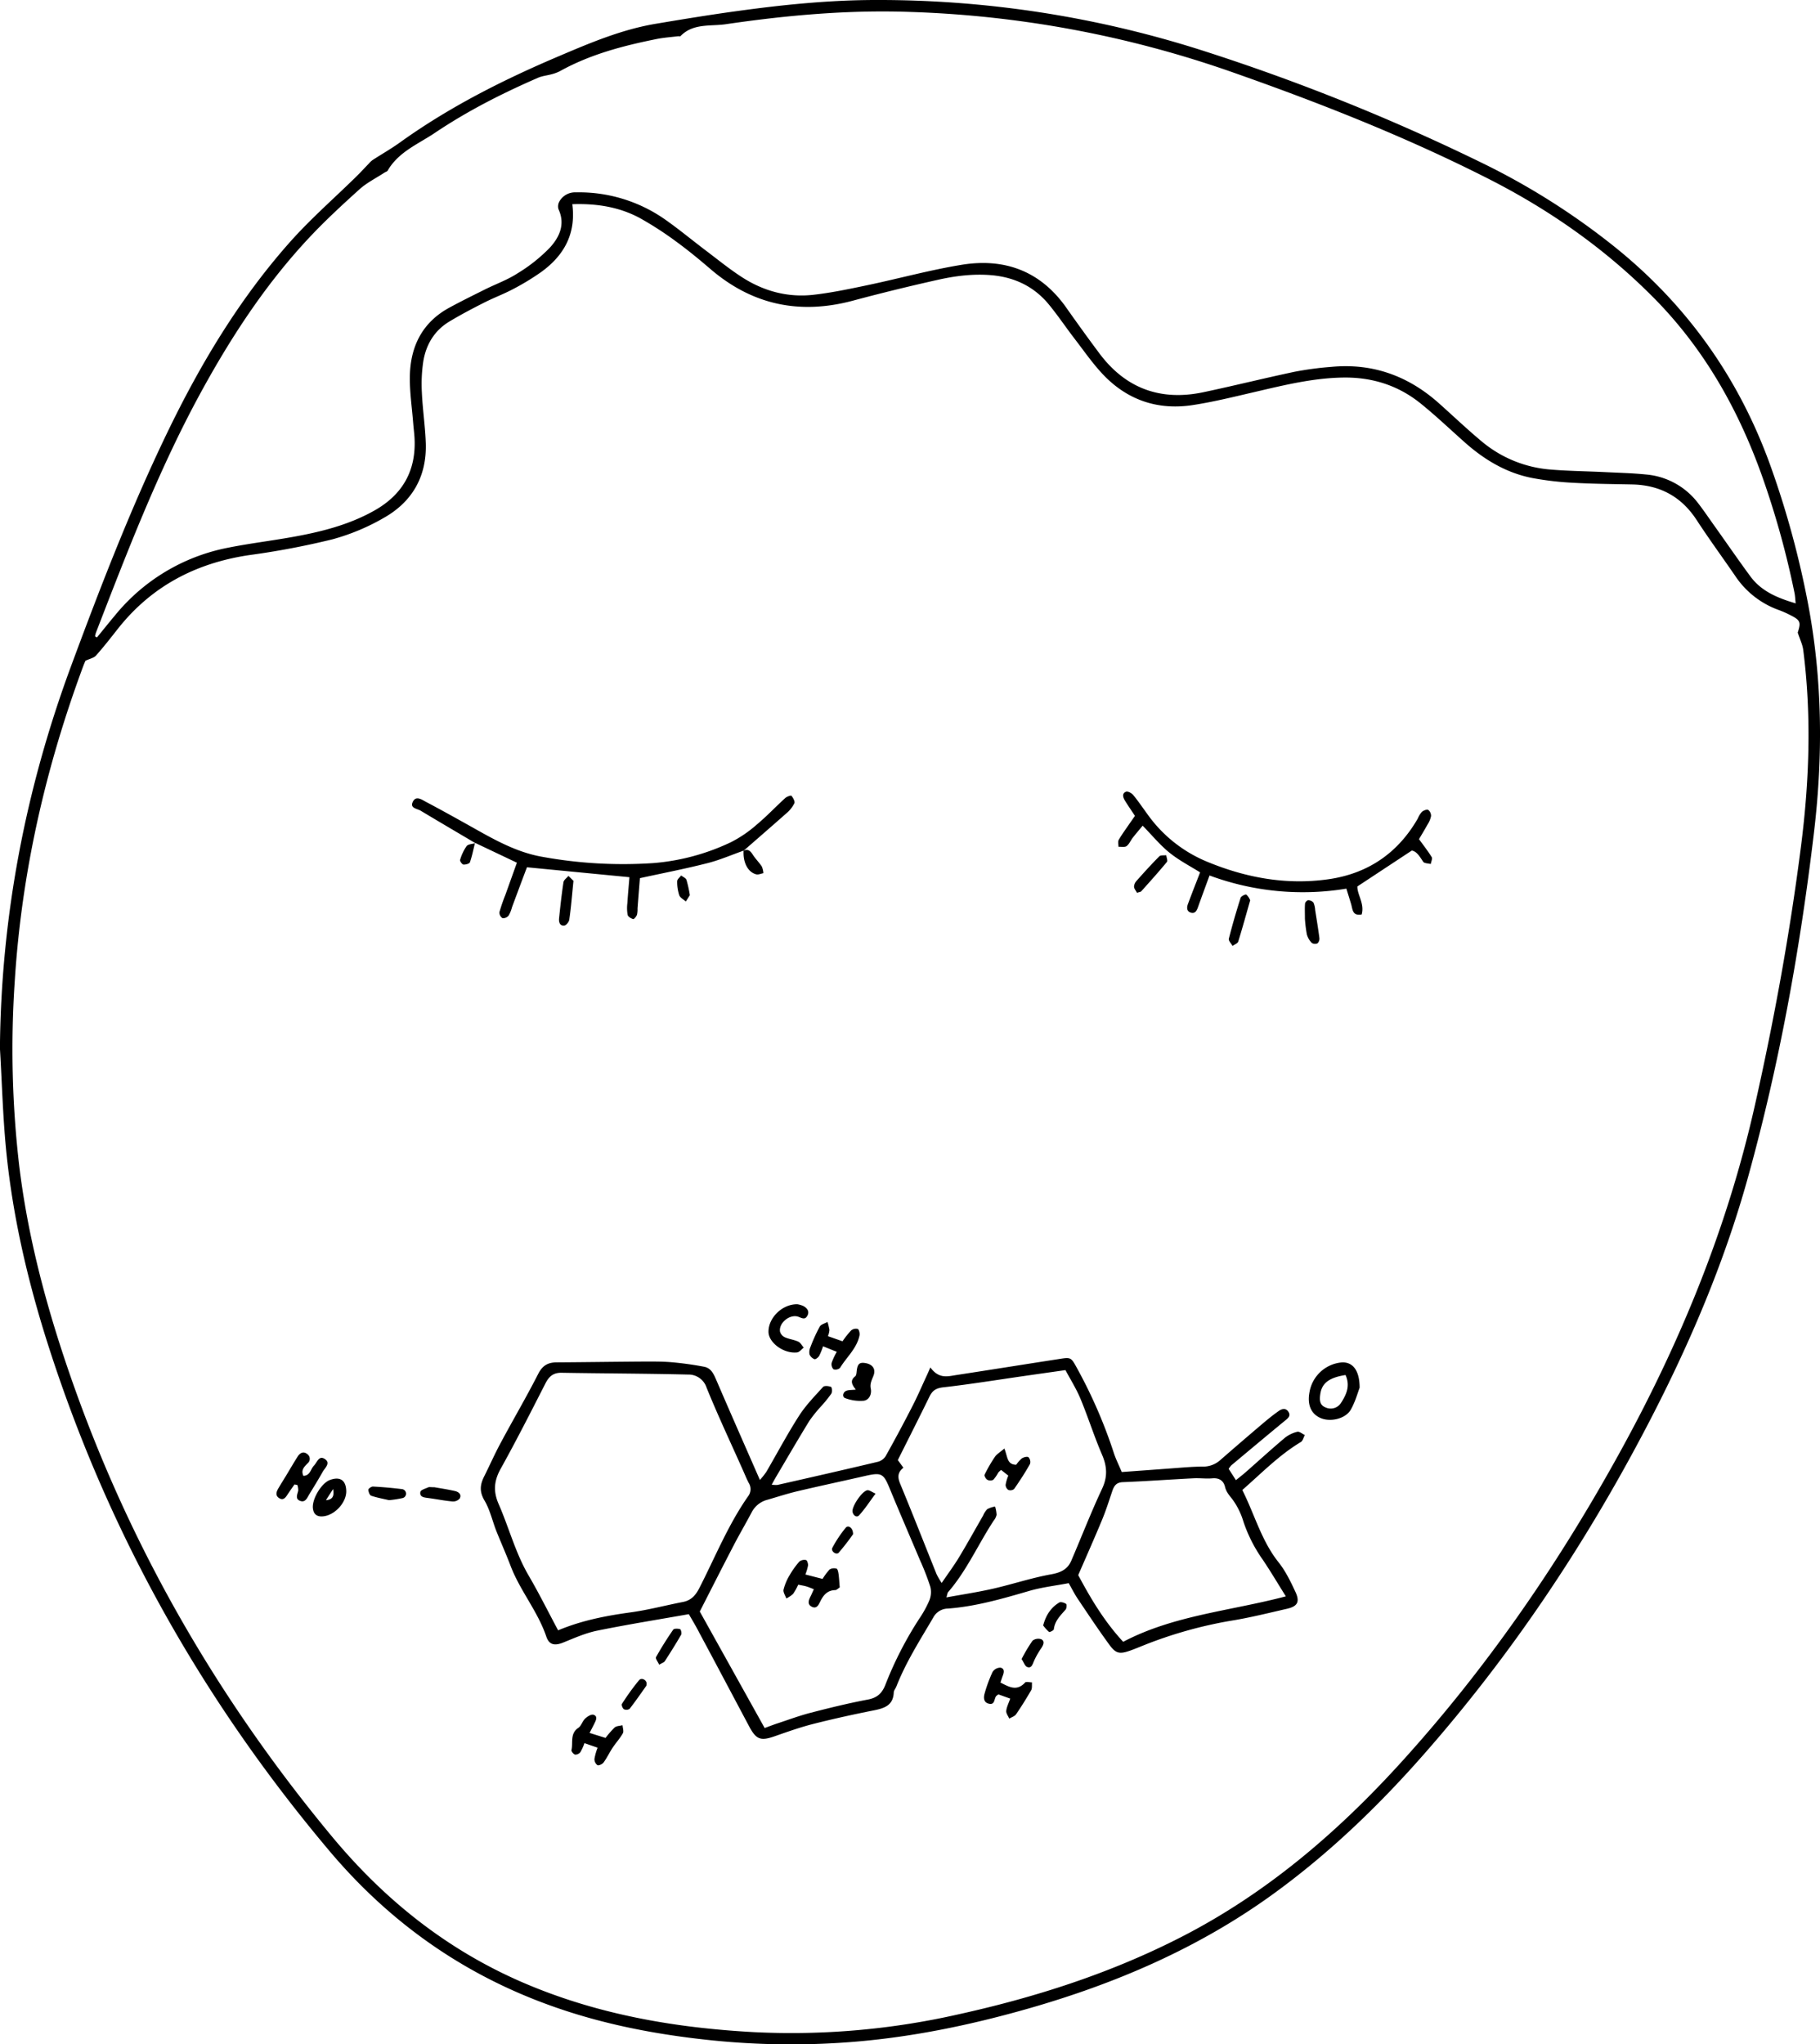 <svg data-name="Layer 1" xmlns="http://www.w3.org/2000/svg" viewBox="0 0 760.86 854.44"><path d="M-.03 438.07c.49-55.14 10.73-108.4 29.86-160 12.12-32.7 24.68-65.25 39.83-96.71 13.93-28.93 30.34-56.37 51.77-80.43 8.56-9.6 18.34-18.12 27.54-27.15 1.8-1.76 3.49-3.63 5.24-5.43a9.45 9.45 0 0 1 1.57-1.47c3.78-2.45 7.7-4.67 11.35-7.29 20.49-14.72 42.78-26 65.93-35.86 13.41-5.71 26.74-11.4 41.2-13.81 11.1-1.86 22.22-3.69 33.38-5.22C327.12 2 346.66 0 366.32 0a444.3 444.3 0 0 1 135.75 20.92 870.59 870.59 0 0 1 118.22 47.53 295.8 295.8 0 0 1 53.81 34c31.14 24.74 53.2 55.88 66.45 93.34a382.51 382.51 0 0 1 15.35 56.74c6 31.68 6.24 63.51 2.44 95.41-5.75 48.44-14.37 96.31-27.37 143.34-10.19 37-25.25 72-43 105.82-25.69 49-56.24 94.64-92.8 136.21-18.9 21.49-39.43 41.24-62.64 58.1-31.27 22.73-66.17 37.71-103.15 48.22-24.35 6.92-49.06 12-74.34 13.9a325 325 0 0 1-57.18-.74c-23.21-2.37-46-6.7-68-14.66-36.44-13.13-66.89-34.67-91.89-64.23C85.79 712.07 46.56 643 21.37 566c-9.18-28-16.05-56.62-18.87-86-1.33-13.95-1.7-28-2.53-41.93zM239.25 85.35c1.63 12.46-3.54 21.5-13 28.34a103.12 103.12 0 0 1-11.62 7.07c-4 2.13-8.29 3.71-12.33 5.77-4.86 2.46-9.68 5-14.35 7.8-6.32 3.78-9.86 9.68-11 16.79a63.46 63.46 0 0 0-.58 13c.32 7.07 1.4 14.11 1.63 21.18.44 13.78-5.63 24.4-17.47 31.1a90.24 90.24 0 0 1-21.51 9 331.52 331.52 0 0 1-34.79 6.6c-22.4 3.32-41 13.05-55.11 31-2.92 3.71-5.82 7.44-9 11-.9 1-2.59 1.31-4.4 2.17-.18.43-.62 1.42-1 2.44C18.97 321.12 9 364.86 6.16 410.2A421.37 421.37 0 0 0 8 486.95c3.31 27.52 10.1 54.24 18.83 80.52 24.53 73.85 62.27 140.26 111.92 200.07 21.84 26.31 47.77 47.11 79.27 60.81 31.12 13.52 63.91 19.22 97.51 21a315.63 315.63 0 0 0 85-7.42c32.41-7.15 63.81-17.22 93.43-32.42 35.1-18 64.58-43.12 91-72.07 35.82-39.28 65.82-82.69 91.52-129.16C702.1 562 722.02 513.68 733.63 462c8.06-35.82 14.64-71.89 19.29-108.33 3.49-27.34 4.44-54.69.92-82.09-.28-2.18-1.33-4.26-2.29-7.19 1.45-4.57 1.2-5.22-4-7.75a42.72 42.72 0 0 0-4-1.71 36.72 36.72 0 0 1-18.14-14.23c-5.35-7.79-10.94-15.42-16.1-23.33-6.39-9.81-15.33-14.63-26.92-14.89-8.17-.17-16.36-.23-24.52-.69a128.15 128.15 0 0 1-17.29-2c-11-2.15-20.26-7.77-28.53-15.18-6-5.34-11.78-10.83-18-15.86-9.37-7.61-20.25-11.1-32.36-10.95-12.66.16-24.83 3.16-37 6-8.66 2-17.32 4.17-26.1 5.51-14.42 2.21-27.09-2-37.22-12.54-4.5-4.69-8.23-10.14-12.22-15.31-3.65-4.75-7-9.76-10.81-14.37-6-7.18-13.74-11-23.08-12-8.08-.81-16 .21-23.8 2q-17.55 3.93-34.92 8.58c-22.22 5.95-42.06 1.79-59.58-13.26-4.55-3.9-9.19-7.73-14-11.24a142.85 142.85 0 0 0-15.52-10.06c-8.71-4.66-18.14-6.11-28.19-5.76zM39.74 266l.79.42c2.52-3.08 5-6.18 7.56-9.23a80.77 80.77 0 0 1 47.23-28.27c8.9-1.78 17.94-2.87 26.88-4.47 11.84-2.11 23.46-5 34.09-10.94 12-6.68 17.76-16.76 17-30.49-.11-2-.38-4-.54-6-.51-6.7-1.56-13.41-1.4-20.1.29-12.23 5.25-22.18 16.39-28.27 4.94-2.7 10-5.18 15-7.68 4.55-2.26 9.43-4 13.66-6.75a67.22 67.22 0 0 0 13.57-10.82c3.88-4.3 6.46-9.67 3.49-16a4.21 4.21 0 0 1 .51-3.4 7.5 7.5 0 0 1 6.76-3.6 62.59 62.59 0 0 1 37.44 11.43c5.79 4.07 11.25 8.61 16.9 12.88 4.93 3.73 9.74 7.64 14.9 11 9.11 5.94 19.25 8.73 30.1 7.5 7.55-.86 15-2.43 22.48-4 13.14-2.76 26.14-6.35 39.37-8.52 18-2.95 33 2.53 43.82 17.86 2.61 3.72 5.27 7.41 7.93 11.09 1.92 2.65 3.87 5.28 5.82 7.9 11 14.83 25.7 20.18 43.65 16.38 12.8-2.71 25.49-5.88 38.28-8.58a136.39 136.39 0 0 1 15.11-2c17.29-1.65 32.23 3.77 45.09 15.27 5.83 5.2 11.5 10.6 17.49 15.61a50.94 50.94 0 0 0 28.73 12c7.59.65 15.23.72 22.85 1.09 5.8.29 11.63.42 17.4 1a30.61 30.61 0 0 1 21.82 12c2.44 3.16 4.67 6.48 7 9.74 5 7 9.79 14 14.86 20.87 4.6 6.23 11.31 9 18.92 11.26-.2-1.84-.23-3.1-.48-4.32a365.1 365.1 0 0 0-13-47.26c-10-28.66-24.5-54.62-46.09-76.36-20.06-20.19-43-36.31-68.28-49.21-35.35-18-72.23-32.48-109.64-45.55A449.32 449.32 0 0 0 380.76 5c-25.89-.94-51.59 1.35-77.14 5.09-6.45 1-13.79-.52-19.13 5-.18.19-.71 0-1.07.06-2.7.33-5.43.54-8.1 1-14.35 2.85-28.35 6.44-41.22 13.58a16.16 16.16 0 0 1-3.48 1.3c-1.88.53-3.9.69-5.66 1.46-14.99 6.51-29.63 13.94-43.22 23.09-6.94 4.66-15.17 7.91-19.66 15.72-.24.41-.91.56-1.36.86-3.52 2.3-7.39 4.21-10.48 7-7.28 6.57-14.51 13.25-21.2 20.41-18.62 19.92-33.31 42.65-46.22 66.55-17 31.58-29.84 65-42.75 98.41a9.31 9.31 0 0 0-.33 1.47z"/><path d="M287.97 674.64c-12.61 2.23-25.5 4.29-38.28 6.89-4.9 1-9.61 3.1-14.3 5-3.48 1.39-5.81 1-7-2.51-3.58-10.58-11-19.2-14.94-29.57-1.86-4.89-4-9.67-5.95-14.55-1.66-4.22-2.64-8.82-4.91-12.67s-1.9-6.74-.17-10.19c2.36-4.71 4.48-9.54 7-14.18 5.15-9.61 10.66-19 15.62-28.72 1.77-3.47 4.09-4.72 7.69-4.74 11.81-.07 23.62-.25 35.43-.33 4.18 0 8.38-.08 12.53.27a137.16 137.16 0 0 1 13.68 1.9c3 .57 4.07 3.2 5.19 5.8 5.87 13.65 11.88 27.25 18.12 41.51a35.13 35.13 0 0 0 2.65-3.32c4.57-7.84 8.82-15.87 13.71-23.49 2.81-4.39 6.54-8.2 10.06-12.08.53-.58 2.35-.4 3.31 0 .41.17.57 2.14.12 2.83a52.93 52.93 0 0 1-4.08 5.07 58.85 58.85 0 0 0-5.11 6.32c-4.65 7.57-9.11 15.26-13.63 22.91-.64 1.07-1.23 2.16-2.1 3.72a10.52 10.52 0 0 0 2.42.12c14-3.17 28-6.35 41.91-9.66a5.56 5.56 0 0 0 3.28-2.32q5.85-10.44 11.31-21.11c2.16-4.2 4-8.54 6-12.83.39-.84.75-1.69 1.41-3.19 3.57 4.9 7.25 3.74 10.74 3.2 14.37-2.2 28.72-4.5 43.08-6.72 5-.78 5-.71 7.5 3.85a205.28 205.28 0 0 1 15.37 35.39c.83 2.55 2.06 5 3.33 8 7-.52 13.86-1 20.7-1.52 4.35-.31 8.7-.73 13-.75a10.71 10.71 0 0 0 7.44-2.69q8.42-7.35 16.94-14.58c2.35-2 4.74-4 7.24-5.76 1.33-1 3.1-1.74 4.32.08s-.3 2.84-1.62 3.93c-7.44 6.12-14.82 12.3-22.2 18.47a9.89 9.89 0 0 0-1.14 1.48l3.05 4.74c1.53-1.25 2.79-2.22 4-3.27 5.46-4.8 10.83-9.7 16.39-14.38a13.43 13.43 0 0 1 5.25-2.57c.88-.23 2.09.86 3.16 1.36-.55 1-.83 2.42-1.67 2.92-9.1 5.45-16.39 13-24.47 20.05 5.16 10.23 8 21.23 15.17 30.23 2.91 3.65 5 8 7 12.26s.94 6.13-3.47 7.15c-7.79 1.78-15.56 3.74-23.44 5a179.86 179.86 0 0 0-36.13 10.13c-2 .78-4 1.66-6.09 2.38-4.26 1.49-5.88 1.26-8.53-2.36-4.61-6.29-8.92-12.8-13.28-19.28-1.3-1.93-2.34-4-3.8-6.58-5.63 1.08-11.24 1.71-16.58 3.27-11.18 3.25-22.34 6.5-34 7.36a7 7 0 0 0-6.07 3.79c-5.52 9.39-11.4 18.58-15.4 28.78-.33.84-1.06 1.64-1.09 2.47-.22 5.39-3.86 6.61-8.28 7.49-8.55 1.7-17.07 3.57-25.52 5.72-5.44 1.39-10.75 3.29-16.06 5.14-5.74 2-7.61 1.38-10.51-4-7-13.14-13.95-26.3-21-39.43-1.37-2.7-2.93-5.22-4.3-7.63zm-54.62 6.75c9.92-4.15 20-6.08 30.32-7.5 7.35-1 14.58-2.94 21.88-4.35 3.38-.66 5.26-2.78 6.76-5.71 6.63-12.92 12.06-26.49 20.45-38.47a4.86 4.86 0 0 0 .24-5.58c-.93-1.77-1.66-3.64-2.48-5.46-5.09-11.44-10.44-22.78-15.14-34.37a7.91 7.91 0 0 0-7.72-5.45c-17.62-.43-35.26-.45-52.88-.75-3.42-.06-5.25 1.5-6.72 4.38-6.13 12-12.22 24-18.73 35.71-2.78 5-3.22 9.38-.87 14.77 4.35 9.95 7.06 20.57 12.64 30.06 4.28 7.33 8.06 14.96 12.22 22.72zm86.32 40.84c1.93-.71 3.6-1.36 5.29-1.92 4.66-1.53 9.26-3.25 14-4.47 7.91-2.05 15.86-4 23.88-5.51 3.92-.74 5.95-2.68 7.32-6.23a152.06 152.06 0 0 1 14.15-27.57 45 45 0 0 0 4.2-7.62 9.26 9.26 0 0 0 .43-5.66 105.48 105.48 0 0 0-4.32-11.14c-4.22-10-8.56-20-12.71-30.07-2.58-6.24-3.38-6.72-10.25-5.16-9.37 2.14-18.78 4.14-28.15 6.35-4.23 1-8.38 2.35-12.57 3.57a10.31 10.31 0 0 0-6.65 5.18c-2.45 4.66-5.13 9.2-7.55 13.87-4.83 9.28-9.55 18.61-14.19 27.69zm76-54.59c6.83-1.26 13.23-2.21 19.51-3.65 8.13-1.86 16.09-4.53 24.28-6 4-.73 6.85-2.07 8.41-5.72 4.29-10 8.23-20.16 12.84-30 2.36-5 2.13-9.34 0-14.29-3.3-7.65-5.8-15.64-9-23.34-1.72-4.14-4.15-8-6.29-12-6.11.87-11.85 1.68-17.59 2.51-11.15 1.6-22.27 3.41-33.45 4.68-3 .34-4.55 1.3-5.79 3.84-4.29 8.79-8.72 17.52-13.25 26.58l2.34 3.18c-2.52 2-2.46 4.05-1.34 6.75 5.21 12.56 10.16 25.23 15.24 37.85a36.19 36.19 0 0 0 2.09 3.58c2.66-3.91 5.11-7.2 7.23-10.69 3.47-5.75 6.72-11.63 10.08-17.46a8.36 8.36 0 0 1 1.76-2.71 10.7 10.7 0 0 1 3.26-1.09 14.51 14.51 0 0 1 .63 3.45 5.67 5.67 0 0 1-1.19 2.41c-6.47 9.85-11.22 20.81-19 29.82-.35.32-.37.94-.79 2.3zm55.1-9.3c5.09 9.55 10.74 19.15 18.78 27.86 21.16-11.12 44.67-12.85 68-19-3.48-5.56-6.41-10.52-9.62-15.28a61.48 61.48 0 0 1-8.1-15.92 30.63 30.63 0 0 0-4.52-9.23c-1.31-1.71-2.65-3.1-3.18-5.33-.6-2.52-2.37-3.82-5.27-3.57-2.7.24-5.44-.17-8.15 0-9.78.5-19.55 1.21-29.34 1.6-2.82.12-3.69 1.69-4.43 3.88-1.33 3.95-2.59 7.94-4.18 11.78-3.18 7.68-6.57 15.28-10.01 23.21zM198.73 352.39c-7.63-4.51-15.28-9-22.9-13.57-1.52-.9-4.7-1-3.17-3.87 1.32-2.46 3.67-.74 5.27.11 6.74 3.56 13.4 7.28 20.05 11 9 5.07 18.07 10.13 28.47 12a188.3 188.3 0 0 0 46.67 2.67 92.51 92.51 0 0 0 32.45-8.73 51.44 51.44 0 0 0 10.75-7.32c4.17-3.47 7.91-7.45 11.93-11.12.67-.61 2.4-1.21 2.62-.95.7.84 1.55 2.36 1.22 3.11a13 13 0 0 1-3.29 4.16c-6 5.31-12 10.51-18 15.75l.13-.13c-5.1 1.8-10.12 4-15.34 5.3-9.12 2.32-18.36 4.11-28.07 6.23-.3 3.72-.66 8.18-1 12.63a10.3 10.3 0 0 1-.23 2.69c-.29.74-1.26 1.91-1.58 1.8-.91-.28-2.14-1-2.32-1.78a16.31 16.31 0 0 1-.12-4.84c.23-3.59.56-7.17.87-10.9l-42.84-4.15c-2 5.25-4.11 10.95-6.24 16.66a14 14 0 0 1-1.41 3.51 3 3 0 0 1-2.57 1.11 2.85 2.85 0 0 1-1.3-2.49 72.64 72.64 0 0 1 2.47-7.19l4.84-13.51-17.46-8.29zM505.65 365.91c-1.7 4.64-3.27 8.87-4.78 13.12-.52 1.47-1.16 2.92-3 2.41s-1.77-2.18-1.24-3.61c1.62-4.4 3.35-8.76 5.08-13.22-4-2.52-8.7-4.93-12.74-8.18s-7.17-7.14-11.27-11.33c-1.57 1.89-2.91 3.45-4.16 5.06-.89 1.15-1.47 2.66-2.57 3.47-.79.57-2.23.23-3.38.3 0-1-.32-2.17.11-2.92 1.35-2.35 3-4.54 4.52-6.79l2.25-3.22c-1.45-2.21-2.89-4.27-4.2-6.41-.8-1.3-1.33-3 .46-3.68.74-.29 2.36.56 3 1.35 2.19 2.66 4.12 5.53 6.16 8.31A57.39 57.39 0 0 0 504.26 360c16.4 6.85 33.48 10 51.11 7.48 16.35-2.32 29-10.83 37.34-25.37a10.55 10.55 0 0 1 1.68-2.76c.69-.6 2.07-1.16 2.7-.84a3.12 3.12 0 0 1 1.16 2.62 10 10 0 0 1-1.46 3.48c-1.23 2.22-2.55 4.38-3.57 6.12 1.92 2.66 3.77 5 5.31 7.5.39.65-.24 1.91-.4 2.89-1.1-.3-2.73-.24-3.2-1-1.42-2.15-2.66-4.28-4.72-4.63l-22.75 15c-.13 3.36 3.11 7.25 1.78 11.73-3.9.68-3.75-2.16-4.38-4.28s-1.26-4.11-2-6.53a112.12 112.12 0 0 1-57.21-5.5zM568.4 580c-.75 1.91-1.77 5.79-3.69 9.16-2.2 3.85-8.51 5.28-12.61 3.52s-5.68-5.7-4.63-11a15 15 0 0 1 12.88-12.19c4.8-.61 8.05 2.82 8.05 10.51zm-5.91-5.31c-6.92 1.1-9.88 3.41-10.54 8-.31 2.23-.39 4.53 2.17 5.53a5.11 5.11 0 0 0 6.36-1.67c2.26-3.44 4.15-7.22 2.01-11.9zM246.48 724.28l6.67 2.09a36.89 36.89 0 0 1 3.82-4.37c.79-.67 2.18-.65 3.29-.94.07 1.14.6 2.53.13 3.37-1.24 2.19-3 4.09-4.39 6.2-1.29 2-2.29 4.11-3.67 6-.5.69-2 1.39-2.57 1.12a3.12 3.12 0 0 1-1.25-2.58 24.07 24.07 0 0 1 1.32-4.72l-5.5-1.9a20.22 20.22 0 0 1-1.69 3.74 2.71 2.71 0 0 1-2.19 1.06c-.66-.15-1.66-1.35-1.55-1.87.73-3.15-.7-6.91 2.87-9.32 1.25-.85 1.71-2.79 2.87-3.89.9-.85 2.54-1.87 3.46-1.58 1.91.61 1.07 2.29.41 3.62-.54 1.1-1.11 2.2-2.03 3.97zM123.11 620.42c-.89 1.29-1.81 2.57-2.68 3.88s-1.83 3.11-3.78 1.81c-1.78-1.18-1-2.88-.11-4.33 1-1.73 2.08-3.4 3.11-5.11 1.59-2.63 3.13-5.3 4.78-7.89 1-1.56 2.45-2.37 4.08-1a2.4 2.4 0 0 1 .09 3.81c-1.34 1.42-2.92 2.77-1.76 5.25 2.87-.11 3-2.81 4.38-4.25s2.09-4.31 4.42-2.89c2.79 1.71.24 3.75-.74 5.46-1.78 3.16-3.67 6.25-5.57 9.33-.91 1.48-1.64 3.7-3.94 2.77-2.06-.83-1.06-2.67-.71-4.25a6.76 6.76 0 0 0-.35-2.34z"/><path d="M349.83 565l-5.74-2.31a29.63 29.63 0 0 1-1.63 4c-.39.66-1.5 1.54-1.95 1.38a3.65 3.65 0 0 1-2.09-2 5.3 5.3 0 0 1 .42-3.15 69.42 69.42 0 0 1 3.83-8.41c.55-1 2.15-1.36 3.27-2a23.59 23.59 0 0 1 .81 3.37 9.51 9.51 0 0 1-.62 2.58l6.09 2.13a37.25 37.25 0 0 1 3.56-4.49 3.15 3.15 0 0 1 2.79-.67c.57.27.93 1.82.76 2.68-1.1 5.46-5.41 9.08-8.15 13.6a2.84 2.84 0 0 1-2.74.59 3.05 3.05 0 0 1-.76-2.7 26 26 0 0 1 2.15-4.6zM422.33 709.94l-4.91-1.76a4.54 4.54 0 0 0-1 .74c-.86 1.18-.49 3.68-2.89 3.18s-2.41-2.58-1.89-4.35a58.59 58.59 0 0 1 3.33-9 3.93 3.93 0 0 1 3.3-1.75c1.86.41 1.44 2.13.88 3.56-.31.81-.56 1.64-.9 2.66 3.6 1.86 6.84 3.77 10.3 0 .45-.49 1.91-.06 2.89-.05-.1 1.12.13 2.43-.38 3.32-2 3.42-4.05 6.76-6.29 10-.59.85-1.87 1.22-2.84 1.8-.46-1.06-1.35-2.17-1.26-3.19.13-1.57.94-3.1 1.66-5.16zM333.37 545.12a9.8 9.8 0 0 1 2.53.76c1.52.86 2.6 2.19 1.64 4s-2.14 1.1-3.66.51c-3.6-1.4-8.46 2.56-7.77 6.23a3.77 3.77 0 0 0 2 2.3c1.8.8 3.86 1 5.65 1.85.93.43 1.51 1.63 2.25 2.48-.94.69-1.81 1.9-2.81 2-5.59.61-11.93-4.11-11.93-8.64-.03-5.85 5.77-11.61 12.1-11.49zM144.75 623.09c.15 4.89-4.85 10.31-9.83 10.68-2.45.18-3.79-.89-4.1-3.26-.51-3.85 3.51-10.62 7.09-11.94 4.23-1.57 6.71.07 6.84 4.52zm-8.5 3.93c2.5-.24 3.62-1.35 3-4.67zM357.78 580.79c-1.43-1.83-2.7-3.7-.26-5.55.42-.32.53-1.2.59-1.83.31-3.4 1.14-4.19 3.91-3.66s4.16 2.43 3.19 5.1c-.67 1.83-1.64 3.34-1.18 5.55s-.61 4.76-3 5.05a17.9 17.9 0 0 1-7.7-1.1c-1.26-.43-1.06-2.35.35-3 1.07-.5 2.43-.35 4.1-.56zM522.65 376.28c-1.78 6.22-3.3 11.77-5 17.25-.25.78-1.56 1.23-2.38 1.83-.55-1-1.75-2.17-1.55-3 1.45-5.74 3.12-11.44 4.92-17.09.22-.69 2-1.6 2.4-1.36a6.63 6.63 0 0 1 1.61 2.37zM239.74 368.16c-.63 6.11-1 11.17-1.75 16.19-.13 1-1.3 2.42-2.11 2.5-1.87.19-2.31-1.49-2.16-3 .52-5 1.07-10.09 1.84-15.1.15-1 1.37-1.79 2.09-2.67zM475.34 373.15c-.46-.86-1.2-1.67-1.25-2.52a3.84 3.84 0 0 1 1-2.42c3.12-3.51 6.27-7 9.58-10.31.55-.56 1.9-.33 2.88-.46.12 1 .7 2.3.28 2.81-3.44 4.16-7.06 8.19-10.68 12.22-.25.34-.91.36-1.81.68zM545.53 384c0-2.77-.11-4.57.06-6.36 0-.53.88-1.41 1.33-1.4a3 3 0 0 1 2.18 1 9.19 9.19 0 0 1 .71 3.11c.61 3.87 1.26 7.75 1.76 11.64a2.75 2.75 0 0 1-.76 2.27 2.5 2.5 0 0 1-2.4-.15 8.19 8.19 0 0 1-2.08-3.61 57.72 57.72 0 0 1-.8-6.5zM181.64 621.6c2.21.4 5.43.87 8.6 1.59 1.49.34 2.86 1.45 1.94 3.12a3.68 3.68 0 0 1-3 1.23c-3.41-.3-6.8-1-10.19-1.44-1.64-.23-3.68-.35-3.25-2.57.16-.82 2.09-1.36 3.28-1.89.42-.21 1.04-.04 2.62-.04zM275.58 695.77c-.56-1.24-1.65-2.6-1.33-3.16 2.2-3.94 4.61-7.76 7.17-11.47.37-.54 2-.5 2.9-.23.37.12.75 1.78.43 2.33-2.16 3.76-4.48 7.44-6.84 11.08-.34.53-1.16.74-2.33 1.45zM162.63 627c-2.25-.53-4.9-1-7.42-1.84-.66-.22-1.2-1.65-1.22-2.54 0-.44 1.28-1.35 1.95-1.31 4.09.22 8.19.58 12.26 1.09a1.91 1.91 0 0 1 .17 3.71 47.47 47.47 0 0 1-5.74.89zM270.33 703.65c-.05.3 0 .72-.19 1-2.27 3.22-4.52 6.47-6.94 9.57a2.42 2.42 0 0 1-2.36.16c-.56-.37-1.12-1.8-.84-2.22a99.18 99.18 0 0 1 7.16-9.92c1.04-1.24 3.11-.13 3.17 1.41zM436.1 679.36c1.2-4.49 3.37-7.55 6.73-9.59.64-.39 2.09.07 2.86.59.34.22.24 1.86-.22 2.38-2.13 2.46-4.51 4.68-4.91 8.22-.06.47-1.74 1.31-2 1.1a16.18 16.18 0 0 1-2.46-2.7zM427.08 693.41a65 65 0 0 1 4.57-7.67 3.86 3.86 0 0 1 3.69-.6c1.56.85.85 2.35 0 3.67a32.48 32.48 0 0 0-3.11 5.5c-.6 1.41-1.06 3.07-2.79 2.42-1.02-.37-1.47-2.03-2.36-3.32zM310.76 355.6c1.89-.93 2.91 0 3.92 1.57 1.13 1.77 2.67 3.27 3.81 5a8.46 8.46 0 0 1 .65 2.78c-1 .18-2.08.71-3 .48-3.5-.89-5.6-5-5.27-10zM288.39 374.15c-.44.7-1.06 1.66-1.68 2.63-.95-.86-2.36-1.56-2.75-2.62a17.59 17.59 0 0 1-.86-5.87c0-.8 1.08-1.59 1.66-2.39.77.61 1.95 1.08 2.23 1.87a50.52 50.52 0 0 1 1.4 6.38zM198.58 352.25c-.67 2.73-1.21 5.51-2.13 8.16-.21.59-1.81 1-2.69.94-.58-.07-1.58-1.46-1.42-1.94a19.61 19.61 0 0 1 2.72-5.77c.65-.85 2.41-.87 3.67-1.25zM351.06 663.47c-.7.43-1.3 1.11-1.91 1.12-3.18.07-4.85 2-6.14 4.56-.71 1.43-1.5 3.4-3.53 2.44-2.26-1.07-1.31-3-.48-4.66.38-.78.72-1.59 1.23-2.71-1.22-.47-2.17-.89-3.16-1.18s-2.07-.45-3.37-.72a23.54 23.54 0 0 1-2.15 3.85 11.91 11.91 0 0 1-2.83 1.91c-.42-1.24-1.4-2.61-1.15-3.7a21.8 21.8 0 0 1 2.52-6 35 35 0 0 1 4.09-5.72 3.38 3.38 0 0 1 2.79-.63c.44.08.9 1.48.84 2.23a20.34 20.34 0 0 1-1.12 3.8l7.19 1.85a25 25 0 0 1 2.93-3.93 3.58 3.58 0 0 1 2.92-.35c.46.14.71 1.43.83 2.24.23 1.68.31 3.37.5 5.6zM356.63 641.22a94.37 94.37 0 0 1-6 7.72c-1 1.11-3.39-.6-2.68-2a50.16 50.16 0 0 1 5.65-8.47c1.01-1.16 3.04.04 3.03 2.75zM366.04 624.26c-2.61 3.51-4.54 6.54-6.95 9.13-1 1-2.41 0-2.68-1.54-.39-2.14 3.92-8.6 6.17-9 .87-.12 1.92.75 3.46 1.41zM419.89 605.41c1.4 3.53 1.05 6.74 4.94 6.78a13.88 13.88 0 0 1 2.33-2.63c.75-.51 2.27-.91 2.8-.51a2.94 2.94 0 0 1 .64 2.81c-2 3.59-4.3 7.08-6.66 10.49a2.53 2.53 0 0 1-2.38.38 2.65 2.65 0 0 1-1.16-2.14 18.23 18.23 0 0 1 1.12-3.85c-.95-.76-1.91-1.52-3-2.38a9 9 0 0 0-1.2 1.12 14.88 14.88 0 0 1-2.07 3 2.73 2.73 0 0 1-2.49 0c-.62-.35-1.37-1.67-1.15-2.12a59.94 59.94 0 0 1 4.33-7.49c.83-1.18 2.2-1.96 3.95-3.46z"/></svg>